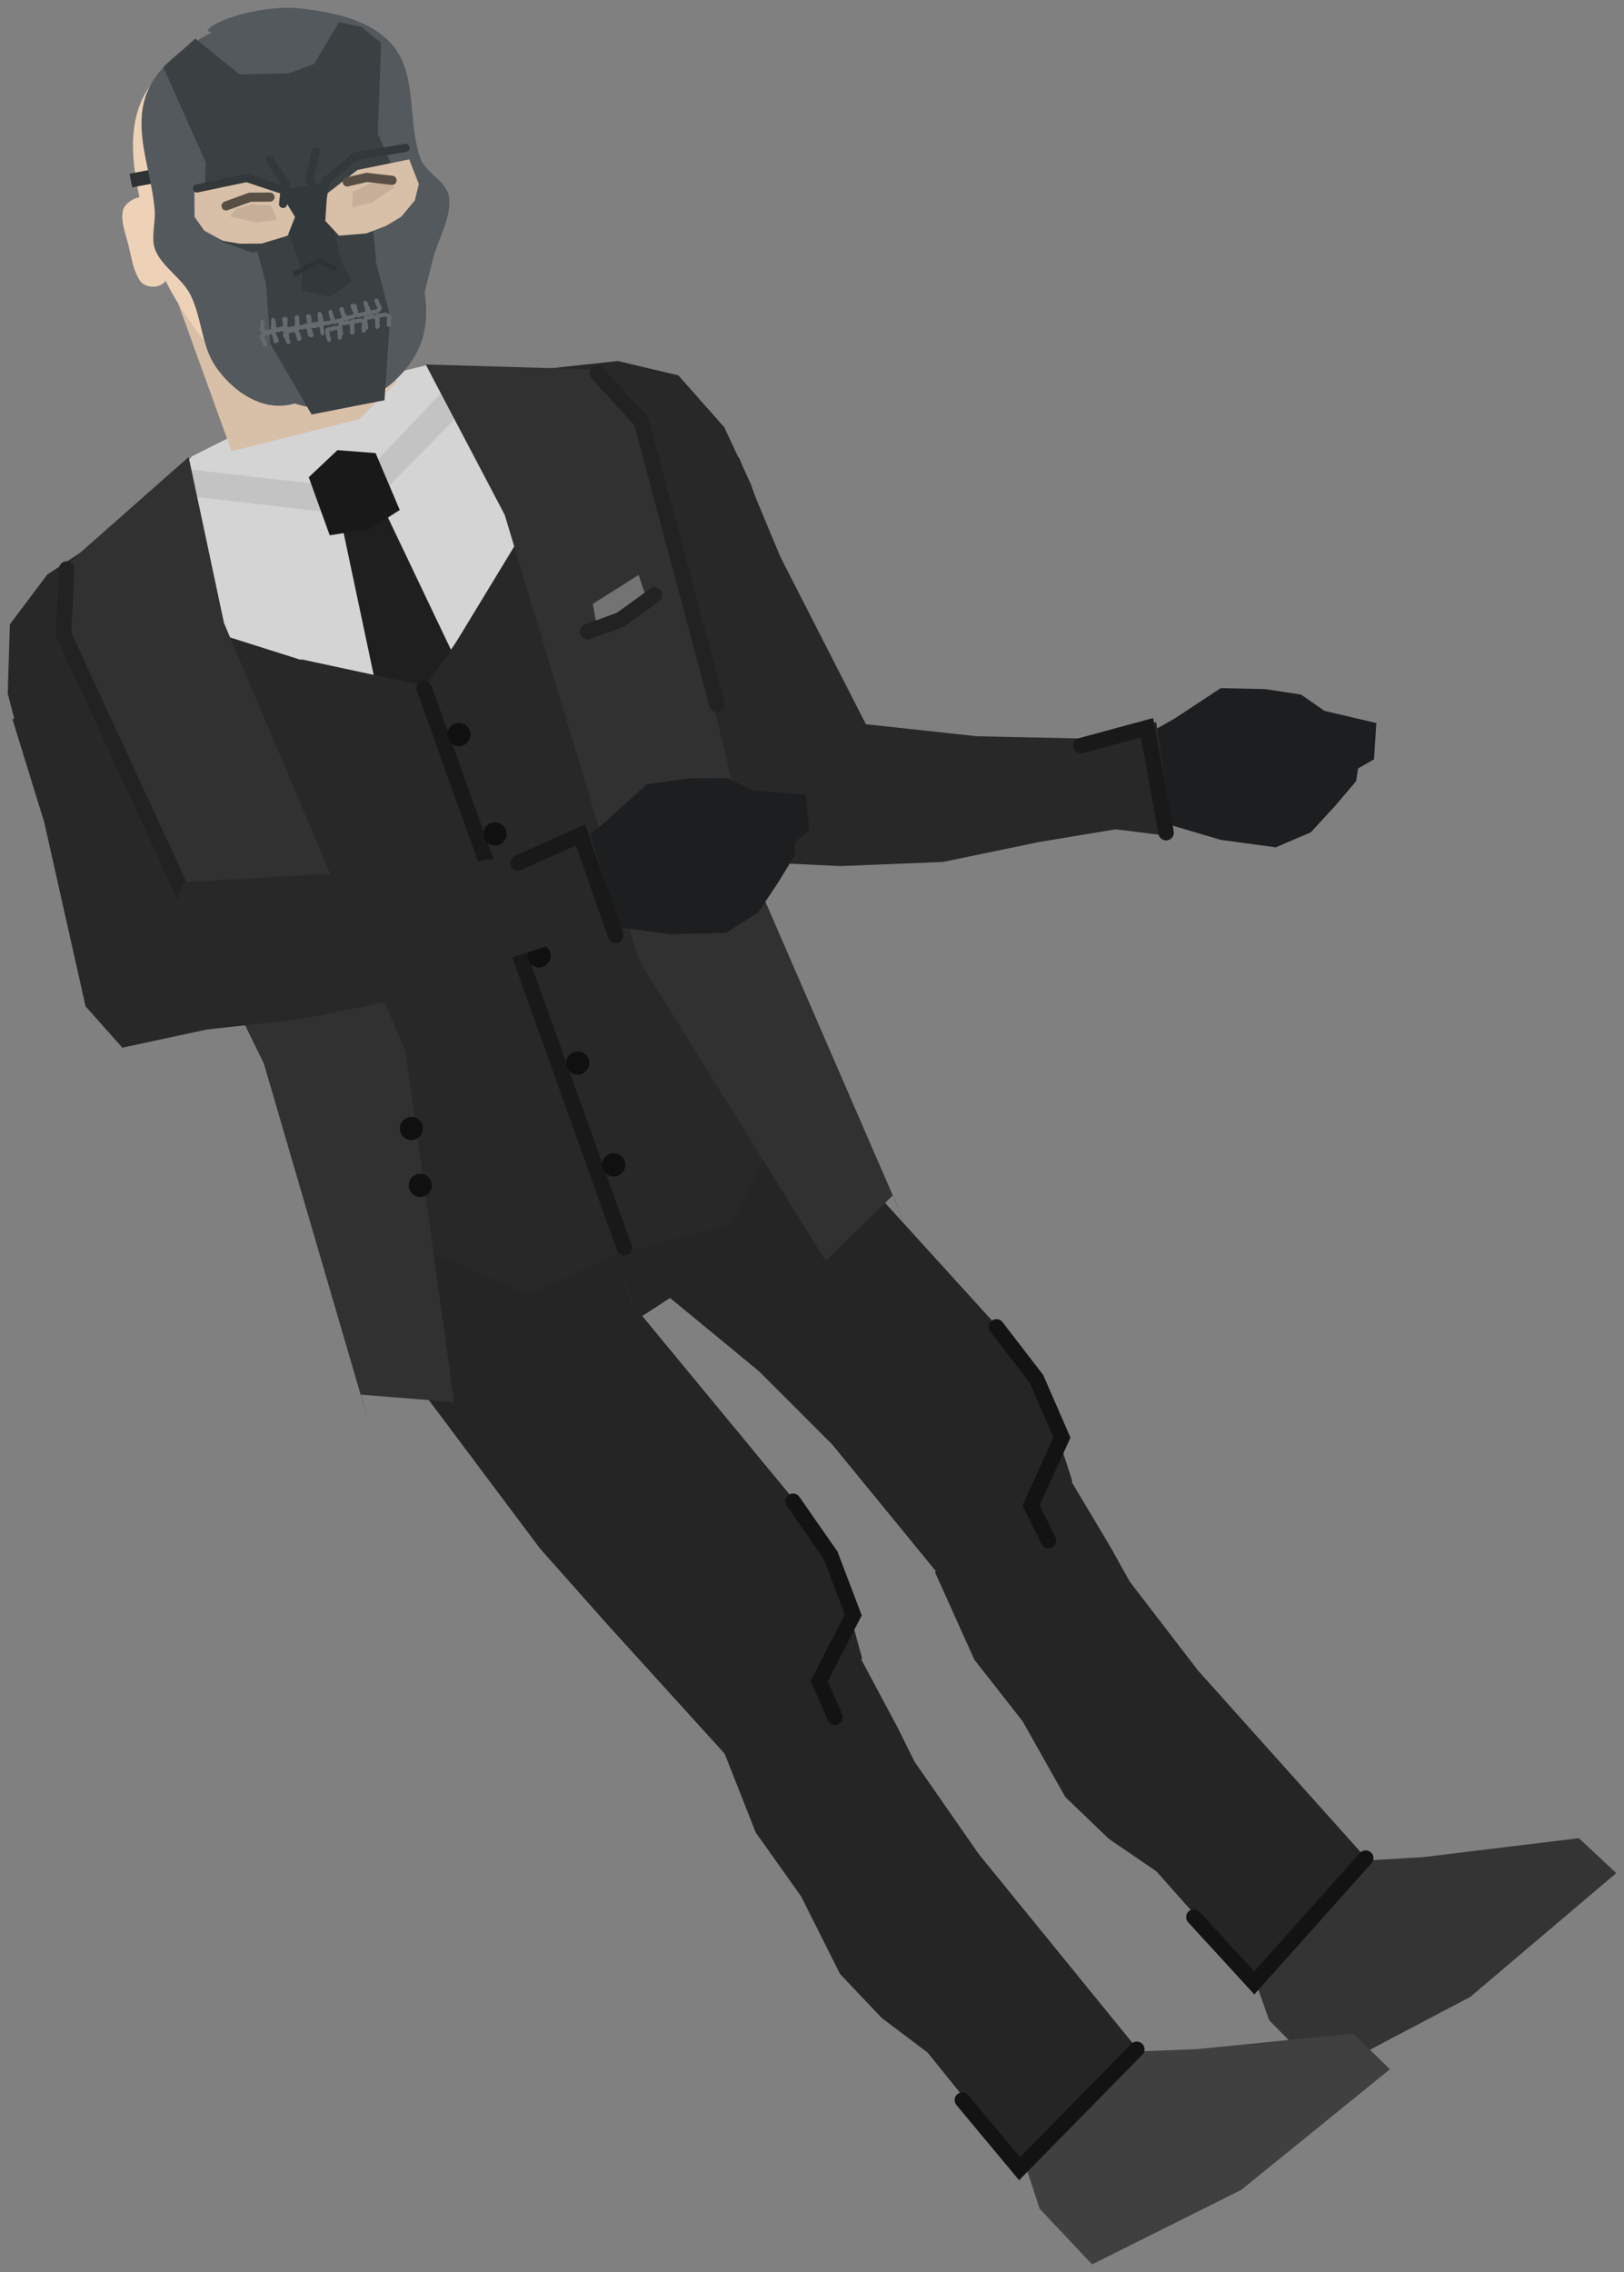 <svg xmlns="http://www.w3.org/2000/svg" xmlns:xlink="http://www.w3.org/1999/xlink" version="1.1" width="209.91" height="293.552" viewBox="6.812 3.14 209.91 293.552">
  <rect x="6.812" y="3.14" width="209.91" height="293.552" fill="#808080" stroke="none"/>
  <!-- Exported by Scratch - http://scratch.mit.edu/ -->
  <path id="ID0.7477802094072104" fill="#670A0A" stroke="none" stroke-linecap="round" d="M 88.333 96.261 L 68.826 99.591 L 82.02 138.607 L 100.667 141.725 L 94.976 117.764 L 88.333 96.261 Z " stroke-width="0.476"/>
  <path id="ID0.7477802094072104" fill="#670A0A" stroke="none" stroke-linecap="round" d="M 31.181 116.444 L 52.48 106.225 L 65.674 145.241 L 52.747 159.037 L 39.514 136.998 L 31.181 116.444 Z " stroke-width="0.476"/>
  <path id="ID0.4270821204409003" fill="#7C0D0D" stroke="none" stroke-linecap="round" d="M 25.27 97.1 L 24.874 84.04 L 25.148 77.79 L 29.1 69.039 L 58.989 60.44 L 66.902 62.287 L 70.905 65.206 L 81.219 73.781 L 83.898 83.933 L 84.75 89.425 L 88.54 95.432 L 90.745 100.466 L 90.927 107.693 L 91.072 113.173 L 92.918 122.35 L 101.356 142.618 L 99.115 152.046 L 96.573 159.465 L 86.833 168.489 L 74.881 169.339 L 69.009 164.237 L 62.259 159.734 L 53.171 159.541 L 43.966 135.888 L 40.703 129.955 L 32.712 120.594 L 28.002 110.752 L 25.27 97.1 Z " stroke-width="0.476"/>
  <path id="ID0.7729651997797191" fill="#282828" stroke="none" stroke-linecap="round" d="M 8.428 96.08 L 30.045 86.183 L 35.599 105.77 L 36.089 117.082 L 38.341 126.096 L 39.344 134.906 L 22.623 138.497 L 17.872 133.153 L 12.53 109.378 L 8.428 96.08 Z " stroke-width="0.959"/>
  <path id="ID0.4757494777441025" fill="#282828" stroke="none" stroke-linecap="round" d="M 12.924 77.372 L 20.486 72.36 L 37.575 71.372 L 38.289 98.201 L 29.971 106.523 L 25.96 109.113 L 22.042 107.998 L 18.267 106.198 L 11.849 105.733 L 9.873 100.625 L 7.812 92.763 L 8.088 83.803 L 12.924 77.372 Z " stroke-width="0.483"/>
  <g id="ID0.5880346246995032">
    <path id="ID0.6829322893172503" fill="#1D1E1F" stroke="none" stroke-linecap="round" d="M 157.893 109.667 L 153.012 99.151 L 158.591 96.003 L 164.596 92.047 L 170.31 92.168 L 174.99 92.88 L 178.008 94.986 L 184.712 96.557 L 184.408 101.246 L 182.341 102.427 L 182.103 104.056 L 179.381 107.264 L 176.246 110.669 L 171.713 112.614 L 164.588 111.646 L 157.893 109.667 Z " stroke-width="0.816"/>
    <g id="ID0.9434720128774643">
      <path id="ID0.6507829907350242" fill="#282828" stroke="none" stroke-linecap="round" d="M 92.966 113.951 L 103.572 95.189 L 120.481 96.895 L 133.11 98.266 L 149.231 98.608 L 156.26 96.429 L 158.437 111.216 L 151.025 110.283 L 141.191 111.912 L 128.682 114.504 L 115.359 115.038 L 92.966 113.951 Z " stroke-width="0.816"/>
      <path id="ID0.9892375003546476" fill="none" stroke="#191919" stroke-width="2" stroke-linecap="round" d="M 157.533 110.716 L 155.07 97.161 L 146.519 99.48 "/>
    </g>
  </g>
  <path id="ID0.7729651997797191" fill="#282828" stroke="none" stroke-linecap="round" d="M 102.333 62.25 L 79.384 68.463 L 87.638 87.074 L 94.494 96.084 L 98.525 104.455 L 103.388 111.87 L 118.54 103.94 L 118.776 96.792 L 107.682 75.097 L 102.333 62.25 Z " stroke-width="0.959"/>
  <path id="ID0.4757494777441025" fill="#282828" stroke="none" stroke-linecap="round" d="M 86.663 49.783 L 77.644 50.764 L 63.874 60.931 L 80.478 82.016 L 92.195 83.097 L 96.935 82.523 L 99.235 79.16 L 100.987 75.362 L 105.623 70.902 L 103.877 65.71 L 100.434 58.348 L 94.493 51.635 L 86.663 49.783 Z " stroke-width="0.483"/>
  <g id="ID0.6660797297954559">
    <path id="ID0.5368814701214433" fill="#343434" stroke="none" stroke-linecap="round" d="M 170.859 264.154 L 167.762 255.397 L 165.684 245.33 L 177.163 243.892 L 190.749 243.077 L 210.895 240.631 L 215.722 245.139 L 196.863 261.129 L 177.786 271.173 L 170.859 264.154 Z " stroke-width="0.77"/>
    <g id="ID0.5077062323689461">
      <path id="ID0.05466862628236413" fill="#252525" stroke="none" stroke-linecap="round" d="M 127.663 206.267 L 142.799 190.364 L 150.374 203.062 L 152.841 207.488 L 161.666 218.974 L 183.917 243.809 L 168.765 258.955 L 156.276 244.908 L 150.136 240.715 L 144.498 235.302 L 138.994 225.523 L 132.749 217.564 L 127.663 206.267 Z " stroke-width="0.6"/>
      <path id="ID0.5319394422695041" fill="none" stroke="#131313" stroke-width="2" stroke-linecap="round" d="M 183.337 243.204 L 168.93 259.328 L 161.127 250.821 "/>
    </g>
    <g id="ID0.8820344842970371">
      <path id="ID0.3809091211296618" fill="#252525" stroke="none" stroke-linecap="round" d="M 73.816 154.685 L 87.061 119.882 L 102.83 138.318 L 135.542 174.315 L 141.714 183.133 L 145.42 194.516 L 137.673 197.718 L 128.191 206.637 L 114.401 189.789 L 104.914 180.303 L 73.816 154.685 Z " stroke-width="0.731"/>
      <path id="ID0.9495224836282432" fill="none" stroke="#131313" stroke-width="2" stroke-linecap="round" d="M 135.608 174.573 L 140.79 181.311 L 144.081 188.872 L 140.086 197.62 L 142.341 202.194 "/>
    </g>
  </g>
  <g id="ID0.18228224432095885">
    <path id="ID0.5368814701214433" fill="#404040" stroke="none" stroke-linecap="round" d="M 141.202 288.524 L 138.295 279.702 L 136.435 269.592 L 147.943 268.404 L 161.542 267.883 L 181.738 265.874 L 186.466 270.485 L 167.264 286.062 L 147.975 295.691 L 141.202 288.524 Z " stroke-width="0.77"/>
    <g id="ID0.5077062323689461">
      <path id="ID0.05466862628236413" fill="#252525" stroke="none" stroke-linecap="round" d="M 99.95 228.377 L 115.82 213.206 L 122.786 226.248 L 125.042 230.786 L 133.314 242.676 L 154.368 268.534 L 138.518 282.947 L 126.706 268.326 L 120.771 263.848 L 115.394 258.175 L 110.359 248.147 L 104.497 239.902 L 99.95 228.377 Z " stroke-width="0.6"/>
      <path id="ID0.5319394422695041" fill="none" stroke="#131313" stroke-width="2" stroke-linecap="round" d="M 153.75 267.907 L 138.597 283.333 L 131.205 274.468 "/>
    </g>
    <g id="ID0.8820344842970371">
      <path id="ID0.3809091211296618" fill="#252525" stroke="none" stroke-linecap="round" d="M 51.095 169.149 L 63.487 140.134 L 78.368 159.294 L 109.344 196.796 L 115.093 205.895 L 118.257 217.441 L 110.367 220.274 L 100.857 230.129 L 85.268 212.961 L 76.581 203.17 L 51.095 169.149 Z " stroke-width="0.731"/>
      <path id="ID0.9495224836282432" fill="none" stroke="#131313" stroke-width="2" stroke-linecap="round" d="M 109.315 197.099 L 114.172 204.075 L 117.103 211.782 L 112.699 220.333 L 114.736 225.007 "/>
    </g>
  </g>
  <g id="ID0.8990198895335197">
    <path id="ID0.17576928716152906" fill="#DBDBDB" stroke="none" d="M 49.763 58.135 L 49.528 58.22 L 49.528 58.22 L 49.763 58.135 L 49.763 58.135 Z " stroke-width="1"/>
    <path id="ID0.4270821204409003" fill="#252525" stroke="none" stroke-linecap="round" d="M 89.295 173.512 L 50.724 67.558 L 67.889 63.99 L 75.802 65.837 L 79.805 68.756 L 90.119 77.332 L 92.798 87.483 L 93.65 92.975 L 97.44 98.982 L 99.645 104.016 L 99.827 111.243 L 99.972 116.723 L 101.818 125.9 L 110.256 146.168 L 108.016 155.596 L 105.473 163.015 L 89.295 173.512 Z " stroke-width="0.476"/>
    <path id="ID0.4270821204409003" fill="#252525" stroke="none" stroke-linecap="round" d="M 89.356 173.682 L 51.264 67.555 L 35.785 75.787 L 30.882 82.267 L 29.671 87.07 L 27.224 100.258 L 31.655 109.777 L 34.512 114.544 L 35.438 121.586 L 36.962 126.867 L 41.443 132.54 L 44.836 136.845 L 49.283 145.082 L 55.756 166.06 L 63.506 171.877 L 70.205 175.956 L 89.356 173.682 Z " stroke-width="0.476"/>
    <path id="ID0.5114514343440533" fill="#282828" stroke="none" d="M 26.849 77.618 L 76.693 59.601 L 106.693 142.595 L 56.849 160.612 L 26.849 77.618 Z " stroke-width="1.007"/>
    <path id="ID0.9286923445761204" fill="#D4D4D4" stroke="none" stroke-linecap="round" d="M 37.365 59.211 L 47.25 35.715 L 46.974 55.89 L 61.919 93.523 L 16.357 79.108 L 31.623 62.097 L 37.365 59.211 Z " stroke-width="0.476"/>
    <path id="ID0.9286923445761204" fill="#D4D4D4" stroke="none" stroke-linecap="round" d="M 52.267 52.669 L 33.395 41.01 L 46.508 56.345 L 61.246 93.546 L 84.894 54.62 L 62.275 50.241 L 52.267 52.669 Z " stroke-width="0.476"/>
    <path id="ID0.39874776685610414" fill="#C3C3C3" stroke="none" stroke-linecap="round" d="M 30.146 63.655 L 52.188 66.183 L 65.945 51.682 L 70.437 52.331 L 53.287 69.8 L 27.276 66.772 L 30.146 63.655 Z " stroke-width="0.944"/>
    <path id="ID0.13444371055811644" fill="#1F1F1F" stroke="none" stroke-linecap="round" d="M 50.539 68.742 L 55.392 66.722 L 67.713 92.573 L 56.551 97.139 L 50.539 68.742 Z " stroke-width="1"/>
    <path id="ID0.751046194229275" fill="#191919" stroke="none" stroke-linecap="round" d="M 46.72 64.802 L 50.425 61.299 L 55.358 61.679 L 58.483 69.03 L 54.682 71.457 L 49.431 72.302 L 46.72 64.802 Z " stroke-width="1.1"/>
    <path id="ID0.7854711129330099" fill="#282828" stroke="none" stroke-linecap="round" d="M 45.693 88.308 L 61.834 91.778 L 71.451 77.934 L 75.519 95.072 L 53.654 102.975 L 45.693 88.308 Z " stroke-width="1"/>
    <path id="ID0.562834897544235" fill="#282828" stroke="none" stroke-linecap="round" d="M 54.247 161.244 L 80.741 145.553 L 87.625 164.597 L 75.119 170.447 L 54.247 161.244 Z " stroke-width="1"/>
    <path id="ID0.562834897544235" fill="#282828" stroke="none" stroke-linecap="round" d="M 111.504 140.883 L 81.101 145.759 L 87.985 164.803 L 101.341 161.304 L 111.504 140.883 Z " stroke-width="1"/>
    <path id="ID0.6824178956449032" fill="none" stroke="#191919" stroke-width="2" stroke-linecap="round" d="M 61.649 92.083 L 87.505 164.347 "/>
    <path id="ID0.4144489667378366" fill="#313131" stroke="none" stroke-linecap="round" d="M 14.873 76.587 L 31.198 62.18 L 35.77 83.654 L 59.224 138.976 L 65.502 184.29 L 53.458 183.328 L 54.412 186.704 L 40.916 140.543 L 21.746 101.484 L 15.282 86.541 L 14.873 76.587 Z " stroke-width="1"/>
    <path id="ID0.5234400681219995" fill="#101010" stroke="none" d="M 65.63 96.633 C 66.018 96.493 66.427 96.523 66.774 96.686 C 67.121 96.849 67.405 97.144 67.546 97.532 C 67.686 97.92 67.656 98.329 67.493 98.675 C 67.33 99.022 67.035 99.307 66.647 99.447 C 66.259 99.588 65.85 99.557 65.503 99.395 C 65.156 99.232 64.872 98.937 64.731 98.549 C 64.591 98.161 64.621 97.752 64.784 97.405 C 64.947 97.058 65.242 96.773 65.63 96.633 Z " stroke-width="0.63"/>
    <path id="ID0.5234400681219995" fill="#101010" stroke="none" d="M 70.28 109.483 C 70.668 109.343 71.077 109.373 71.424 109.536 C 71.77 109.699 72.055 109.993 72.196 110.382 C 72.336 110.77 72.305 111.179 72.143 111.525 C 71.98 111.872 71.685 112.157 71.297 112.297 C 70.909 112.438 70.5 112.407 70.153 112.245 C 69.806 112.082 69.522 111.787 69.381 111.399 C 69.241 111.011 69.271 110.602 69.434 110.255 C 69.597 109.908 69.892 109.623 70.28 109.483 Z " stroke-width="0.63"/>
    <path id="ID0.5234400681219995" fill="#101010" stroke="none" d="M 80.98 139.083 C 81.368 138.943 81.777 138.973 82.124 139.136 C 82.471 139.299 82.755 139.594 82.896 139.982 C 83.036 140.37 83.005 140.779 82.843 141.125 C 82.68 141.472 82.385 141.757 81.997 141.897 C 81.609 142.038 81.2 142.007 80.853 141.845 C 80.506 141.682 80.222 141.387 80.081 140.999 C 79.941 140.611 79.971 140.202 80.134 139.855 C 80.297 139.508 80.592 139.223 80.98 139.083 Z " stroke-width="0.63"/>
    <path id="ID0.5234400681219995" fill="#101010" stroke="none" d="M 75.98 125.233 C 76.368 125.093 76.777 125.123 77.124 125.286 C 77.471 125.449 77.755 125.743 77.896 126.132 C 78.036 126.52 78.005 126.929 77.843 127.275 C 77.68 127.622 77.385 127.907 76.997 128.047 C 76.609 128.188 76.2 128.157 75.853 127.995 C 75.506 127.832 75.222 127.537 75.081 127.149 C 74.941 126.761 74.971 126.352 75.134 126.005 C 75.297 125.658 75.592 125.373 75.98 125.233 Z " stroke-width="0.63"/>
    <path id="ID0.5234400681219995" fill="#101010" stroke="none" d="M 85.63 152.233 C 86.018 152.093 86.427 152.123 86.774 152.286 C 87.121 152.449 87.405 152.744 87.546 153.132 C 87.686 153.52 87.656 153.929 87.493 154.275 C 87.33 154.622 87.035 154.907 86.647 155.047 C 86.259 155.188 85.85 155.157 85.503 154.995 C 85.156 154.832 84.872 154.537 84.731 154.149 C 84.591 153.761 84.621 153.352 84.784 153.005 C 84.947 152.658 85.242 152.373 85.63 152.233 Z " stroke-width="0.63"/>
    <path id="ID0.4144489667378366" fill="#313131" stroke="none" stroke-linecap="round" d="M 83.598 50.867 L 61.834 50.227 L 72.05 69.662 L 89.39 127.194 L 113.537 166.049 L 122.182 157.607 L 123.607 160.814 L 104.468 116.692 L 94.233 74.403 L 89.649 58.781 L 83.598 50.867 Z " stroke-width="1"/>
    <path id="ID0.8752945330925286" fill="none" stroke="#222222" stroke-width="2" stroke-linecap="round" d="M 15.429 76.652 L 15.007 85.046 L 30.896 119.443 "/>
    <path id="ID0.8752945330925286" fill="none" stroke="#222222" stroke-width="2" stroke-linecap="round" d="M 84.013 51.372 L 89.704 57.556 L 99.48 94.162 "/>
    <path id="ID0.5234400681219995" fill="#101010" stroke="none" d="M 59.48 147.533 C 59.868 147.393 60.277 147.423 60.624 147.586 C 60.971 147.749 61.255 148.043 61.396 148.432 C 61.536 148.82 61.505 149.229 61.343 149.575 C 61.18 149.922 60.885 150.207 60.497 150.347 C 60.109 150.488 59.7 150.457 59.353 150.295 C 59.006 150.132 58.722 149.837 58.581 149.449 C 58.441 149.061 58.471 148.652 58.634 148.305 C 58.797 147.958 59.092 147.673 59.48 147.533 Z " stroke-width="0.63"/>
    <path id="ID0.5234400681219995" fill="#101010" stroke="none" d="M 60.63 154.883 C 61.018 154.743 61.427 154.773 61.774 154.936 C 62.12 155.099 62.405 155.393 62.546 155.782 C 62.686 156.17 62.656 156.579 62.493 156.925 C 62.33 157.272 62.035 157.557 61.647 157.697 C 61.259 157.838 60.85 157.807 60.503 157.645 C 60.156 157.482 59.872 157.187 59.731 156.799 C 59.591 156.411 59.621 156.002 59.784 155.655 C 59.947 155.308 60.242 155.023 60.63 154.883 Z " stroke-width="0.63"/>
    <g id="ID0.20783481979742646">
      <path id="ID0.5848579816520214" fill="#737373" stroke="none" stroke-linecap="round" d="M 83.433 81.158 L 89.365 77.418 L 90.597 81.12 L 83.949 84.055 L 83.433 81.158 Z " stroke-width="1"/>
      <path id="ID0.13105127029120922" fill="none" stroke="#222222" stroke-width="2" stroke-linecap="round" d="M 82.764 84.749 L 86.996 83.219 L 91.424 80.024 "/>
    </g>
  </g>
  <path id="ID0.46110434643924236" fill="#D8BFA7" stroke="none" stroke-linecap="round" d="M 29.914 42.537 L 51.182 34.849 L 58.063 52.512 L 53.207 57.298 L 36.747 61.44 L 29.914 42.537 Z " stroke-width="1.088"/>
  <g id="ID0.5880346246995032">
    <path id="ID0.6829322893172503" fill="#1D1E1F" stroke="none" stroke-linecap="round" d="M 86.526 122.916 L 80.061 113.293 L 85.08 109.311 L 90.393 104.466 L 96.055 103.692 L 100.79 103.664 L 104.1 105.272 L 110.967 105.777 L 111.4 110.456 L 109.543 111.945 L 109.561 113.591 L 107.374 117.186 L 104.81 121.038 L 100.637 123.668 L 93.448 123.825 L 86.526 122.916 Z " stroke-width="0.816"/>
    <g id="ID0.9434720128774643">
      <path id="ID0.6507829907350242" fill="#282828" stroke="none" stroke-linecap="round" d="M 23.058 137.288 L 30.602 117.1 L 47.57 116.142 L 60.258 115.522 L 76.235 113.341 L 82.836 110.091 L 87.297 124.356 L 79.831 124.593 L 70.372 127.738 L 58.422 132.254 L 45.347 134.863 L 23.058 137.288 Z " stroke-width="0.816"/>
      <path id="ID0.9892375003546476" fill="none" stroke="#191919" stroke-width="2" stroke-linecap="round" d="M 86.386 124.007 L 81.835 111.004 L 73.751 114.63 "/>
    </g>
  </g>
  <path id="ID0.6101007834076881" fill="#FFFFFF" stroke="none" stroke-linecap="round" d="M 35.131 27.62 L 36.769 28.078 L 40.505 29.41 L 40.98 31.396 L 35.779 29.761 L 35.131 27.62 Z " stroke-width="0.406"/>
  <path id="ID0.6101007834076881" fill="#FFFFFF" stroke="none" stroke-linecap="round" d="M 56.371 27.856 L 54.813 28.293 L 51.26 29.565 L 50.81 31.456 L 55.757 29.893 L 56.371 27.856 Z " stroke-width="0.386"/>
  <path id="ID0.043594349175691605" fill="#D7E2FD" stroke="none" stroke-linecap="round" d="M 41.233 30.818 L 41.5 29.709 L 41.936 31.783 L 39.373 30.956 L 41.233 30.818 Z " stroke-width="0.508"/>
  <path id="ID0.043594349175691605" fill="#D7E2FD" stroke="none" stroke-linecap="round" d="M 51.665 30.844 L 51.435 29.832 L 51.014 31.713 L 53.354 30.992 L 51.665 30.844 Z " stroke-width="0.462"/>
  <path id="ID0.8999492498114705" fill="#EDD2B8" stroke="none" stroke-linecap="round" d="M 43.77 7.447 C 48.187 7.098 53.34 8.879 56.158 12.297 C 59.375 16.2 58.573 22.043 59.728 26.915 C 60.159 28.605 60.724 30.348 60.617 32.15 C 60.708 35.345 60.102 38.523 59.703 41.786 C 59.436 43.985 59.684 46.317 58.89 48.404 C 58.016 50.862 57.281 54.192 54.812 55.124 C 51.151 56.505 46.803 55.455 43.087 54.373 C 40.034 53.484 37.015 51.805 34.952 49.374 C 31.223 44.844 27.653 39.76 26.178 34.051 C 24.543 27.722 22.284 19.94 26.076 14.421 C 29.408 9.167 37.206 7.97 43.77 7.447 Z " stroke-width="0.508"/>
  <path id="ID0.8194515448994935" fill="#EDD2B8" stroke="none" stroke-linecap="round" d="M 25.088 28.589 C 25.944 28.516 26.657 28.959 27.352 29.906 C 28.048 30.852 28.628 32.23 28.929 33.815 C 29.23 35.401 29.193 36.896 28.892 38.031 C 28.592 39.166 28.084 39.814 27.267 40.084 C 26.517 40.331 25.449 40.097 24.969 39.502 C 24.023 38.157 23.81 36.389 23.427 34.858 C 23.05 33.354 22.38 31.749 22.708 30.262 C 23.02 29.334 24.192 28.666 25.088 28.589 Z " stroke-width="1"/>
  <path id="ID0.5768358684144914" fill="#2E3234" stroke="none" d="M 23.554 25.582 L 29.449 24.465 L 29.784 26.233 L 23.889 27.351 L 23.554 25.582 Z " stroke-width="1"/>
  <path id="ID0.3245162623934448" fill="#54595E" stroke="none" stroke-linecap="round" d="M 42.265 8.595 C 45.464 7.989 48.852 10.021 51.741 13.794 C 54.63 17.567 56.626 24.029 58.226 29.437 C 59.86 34.958 62.89 40.733 61.577 46.308 C 60.564 50.604 56.276 54.542 51.892 55.625 C 47.753 56.651 42.244 55.181 39.556 51.755 C 35.757 46.912 35.787 40.002 35.039 33.832 C 34.36 28.235 34.041 21.47 35.349 16.901 C 36.657 12.333 39.066 9.201 42.265 8.595 Z " stroke-width="1"/>
  <path id="ID0.8999492498114705" fill="#54595E" stroke="none" stroke-linecap="round" d="M 45.22 4.197 C 49.629 4.631 54.79 5.629 57.608 9.047 C 60.825 12.95 59.449 18.962 61.178 23.665 C 61.862 25.523 64.574 26.544 64.855 28.605 C 65.174 31.265 63.51 33.819 62.808 36.49 C 62.044 39.391 61.461 42.413 60.34 45.154 C 59.349 47.577 58.36 50.311 56.262 51.874 C 54.645 53.076 52.123 53.805 50.353 52.89 C 48.945 52.163 49.655 49.773 48.994 48.313 C 48.313 46.486 46.718 45.025 46.346 43.075 C 45.314 37.648 46.134 31.96 45.123 26.528 C 44.011 20.554 43.176 14.354 40.171 9.136 C 39.022 7.14 32.808 7.735 33.747 6.889 C 35.173 5.422 41.314 3.813 45.22 4.197 Z " stroke-width="0.508"/>
  <path id="ID0.8999492498114705" fill="#54595E" stroke="none" stroke-linecap="round" d="M 34.054 7.39 C 30.549 9.206 26.775 11.926 25.581 15.744 C 24.12 20.369 26.414 25.432 26.805 30.249 C 26.947 32.018 26.239 33.995 26.936 35.576 C 27.93 37.757 30.332 39.085 31.417 41.216 C 32.912 44.151 32.847 47.861 34.711 50.545 C 36.205 52.694 38.441 54.62 40.966 55.306 C 42.909 55.833 45.523 55.589 46.837 54.09 C 47.881 52.898 46.345 50.933 46.426 49.333 C 46.391 47.384 47.341 45.44 46.973 43.489 C 45.948 38.061 43.103 33.068 42.056 27.642 C 40.905 21.676 39.889 15.651 40.299 9.645 C 40.41 8.03 44.882 6.464 43.832 6.053 C 41.756 5.25 36.959 5.802 34.054 7.39 Z " stroke-width="0.508"/>
  <path id="ID0.45774566335603595" fill="#54595E" stroke="none" stroke-linecap="round" d="M 48.725 39.876 C 50.792 39.484 52.541 40.44 54.406 40.902 C 56.106 41.325 59.084 40.901 59.41 42.685 C 59.95 45.466 57.963 48.33 56.262 50.696 C 55.14 52.256 53.419 53.338 51.351 53.73 C 49.284 54.121 47.356 53.629 45.671 52.704 C 43.34 51.424 40.387 49.958 39.947 47.393 C 39.532 45.444 42.271 44.195 43.814 42.91 C 45.291 41.679 46.658 40.268 48.725 39.876 Z " stroke-width="1"/>
  <path id="ID0.6934182443656027" fill="#54595E" stroke="none" stroke-linecap="round" d="M 33.6 36.959 L 47.382 38.519 L 60.397 31.472 L 58.707 38.662 L 59.054 43.177 L 39.672 47.512 L 37.397 41.684 L 33.6 36.959 Z " stroke-width="1"/>
  <path id="ID0.6236958587542176" fill="#3B4043" stroke="none" stroke-linecap="round" d="M 39.269 32.626 L 54.734 29.643 L 55.462 37.241 L 57.247 43.976 L 56.51 54.854 L 47.087 56.691 L 41.737 47.527 L 41.206 39.892 L 39.269 32.626 Z " stroke-width="1"/>
  <path id="ID0.6043254472315311" fill="#3B4043" stroke="none" stroke-linecap="round" d="M 27.924 11.813 L 32.06 8.128 L 37.77 12.746 L 44.361 12.616 L 46.728 31.811 L 44.655 35.105 L 39.333 35.757 L 35.454 34.355 L 33.156 30.821 L 33.419 24.156 L 27.924 11.813 Z " stroke-width="1"/>
  <path id="ID0.6043254472315311" fill="#3B4043" stroke="none" stroke-linecap="round" d="M 56.072 8.684 L 53.543 6.619 L 50.627 6.001 L 47.425 11.392 L 41.244 13.683 L 46.066 32.412 L 49.201 34.719 L 54.392 33.379 L 58.441 30.576 L 58.334 26.524 L 55.65 20.418 L 56.072 8.684 Z " stroke-width="1"/>
  <path id="ID0.9914007503539324" fill="#33383A" stroke="none" d="M 46.116 38.966 L 42.306 27.729 L 48.699 26.822 L 51.117 37.967 L 46.116 38.966 Z " stroke-width="1"/>
  <path id="ID0.28340246016159654" fill="#D8BFA7" stroke="none" stroke-linecap="round" d="M 31.942 27.736 L 38.661 26.558 L 43.449 27.962 L 44.948 31.161 L 43.997 33.589 L 40.619 34.61 L 37.829 34.632 L 35.627 34.258 L 33.217 32.941 L 31.956 31.154 L 31.942 27.736 Z " stroke-width="0.595"/>
  <path id="ID0.28340246016159654" fill="#D8BFA7" stroke="none" stroke-linecap="round" d="M 59.71 23.731 L 53.026 25.093 L 49.084 28.152 L 48.859 31.677 L 50.633 33.589 L 54.151 33.303 L 56.755 32.302 L 58.667 31.148 L 60.428 29.041 L 60.947 26.916 L 59.71 23.731 Z " stroke-width="0.595"/>
  <path id="ID0.17377300979569554" fill="#C6AF99" stroke="none" stroke-linecap="round" d="M 36.561 31.118 L 37.297 30.133 L 39.51 29.526 L 41.836 29.702 L 42.644 31.534 L 40.028 31.896 L 36.561 31.118 Z " stroke-width="1"/>
  <path id="ID0.17377300979569554" fill="#C6AF99" stroke="none" stroke-linecap="round" d="M 57.837 27.307 L 56.791 26.66 L 54.51 26.905 L 52.409 27.919 L 52.328 29.92 L 54.895 29.299 L 57.837 27.307 Z " stroke-width="1"/>
  <path id="ID0.44800941413268447" fill="none" stroke="#33383A" stroke-width="1.05" stroke-linecap="round" d="M 45.858 31.647 L 43.456 27.719 L 38.693 26.136 L 32.267 27.488 "/>
  <path id="ID0.12448931112885475" fill="#33383A" stroke="none" stroke-linecap="round" d="M 45.996 37.352 L 50.73 36.557 L 52.251 39.475 L 49.484 41.526 L 45.757 40.655 L 45.996 37.352 Z " stroke-width="1"/>
  <path id="ID0.44800941413268447" fill="none" stroke="#33383A" stroke-width="1.05" stroke-linecap="round" d="M 43.398 29.489 L 43.708 26.817 L 41.661 23.781 "/>
  <path id="ID0.44800941413268447" fill="none" stroke="#33383A" stroke-width="1.05" stroke-linecap="round" d="M 48.089 28.678 L 46.822 26.304 L 47.615 22.73 "/>
  <g id="ID0.32985211815685034">
    <g id="ID0.08651347272098064">
      <g id="ID0.07771636918187141">
        <path id="ID0.7001032647676766" fill="none" stroke="#646B70" stroke-width="0.524" stroke-linecap="round" d="M 40.722 44.738 C 40.722 44.738 40.727 45.112 40.722 45.298 C 40.716 45.474 40.596 45.675 40.688 45.825 C 40.783 45.979 41.004 46.027 41.184 46.05 C 41.357 46.072 41.527 45.983 41.699 45.953 C 41.87 45.922 42.161 46.034 42.216 45.868 C 42.346 45.471 42.139 44.617 42.139 44.617 "/>
        <path id="ID0.7001032647676766" fill="none" stroke="#646B70" stroke-width="0.524" stroke-linecap="round" d="M 42.122 44.488 C 42.122 44.488 42.127 44.862 42.122 45.048 C 42.116 45.224 41.996 45.425 42.088 45.575 C 42.183 45.729 42.404 45.777 42.584 45.8 C 42.757 45.822 42.927 45.733 43.099 45.703 C 43.27 45.672 43.561 45.784 43.616 45.618 C 43.746 45.221 43.538 44.367 43.538 44.367 "/>
      </g>
      <g id="ID0.07771636918187141">
        <path id="ID0.7001032647676766" fill="none" stroke="#646B70" stroke-width="0.524" stroke-linecap="round" d="M 43.722 44.338 C 43.722 44.338 43.727 44.712 43.722 44.898 C 43.716 45.074 43.596 45.275 43.688 45.425 C 43.783 45.579 44.004 45.627 44.184 45.65 C 44.357 45.672 44.527 45.583 44.699 45.553 C 44.87 45.522 45.161 45.634 45.216 45.468 C 45.346 45.071 45.139 44.217 45.139 44.217 "/>
        <path id="ID0.7001032647676766" fill="none" stroke="#646B70" stroke-width="0.524" stroke-linecap="round" d="M 45.222 44.138 C 45.222 44.138 45.227 44.512 45.222 44.698 C 45.216 44.874 45.096 45.075 45.188 45.224 C 45.283 45.379 45.504 45.427 45.684 45.45 C 45.857 45.472 46.027 45.383 46.199 45.353 C 46.37 45.322 46.661 45.434 46.716 45.268 C 46.846 44.871 46.639 44.017 46.639 44.017 "/>
      </g>
      <path id="ID0.7001032647676766" fill="none" stroke="#646B70" stroke-width="0.524" stroke-linecap="round" d="M 46.755 44.036 C 46.755 44.036 46.799 44.407 46.813 44.593 C 46.826 44.767 46.728 44.98 46.835 45.119 C 46.946 45.263 47.17 45.288 47.352 45.292 C 47.526 45.295 47.686 45.189 47.853 45.141 C 48.021 45.093 48.322 45.173 48.359 45.002 C 48.447 44.594 48.151 43.766 48.151 43.766 "/>
    </g>
    <g id="ID0.08651347272098064">
      <g id="ID0.07771636918187141">
        <path id="ID0.7001032647676766" fill="none" stroke="#646B70" stroke-width="0.524" stroke-linecap="round" d="M 55.471 41.959 C 55.471 41.959 55.603 42.309 55.677 42.48 C 55.746 42.642 55.931 42.785 55.9 42.958 C 55.868 43.137 55.681 43.262 55.522 43.349 C 55.368 43.433 55.178 43.413 55.007 43.447 C 54.836 43.482 54.606 43.692 54.495 43.557 C 54.228 43.236 54.109 42.364 54.109 42.364 "/>
        <path id="ID0.7001032647676766" fill="none" stroke="#646B70" stroke-width="0.524" stroke-linecap="round" d="M 54.021 42.26 C 54.021 42.26 54.153 42.609 54.227 42.78 C 54.296 42.942 54.481 43.085 54.45 43.258 C 54.419 43.437 54.231 43.562 54.072 43.65 C 53.918 43.733 53.728 43.712 53.557 43.747 C 53.386 43.782 53.156 43.992 53.045 43.858 C 52.778 43.536 52.659 42.664 52.659 42.664 "/>
      </g>
      <g id="ID0.07771636918187141">
        <path id="ID0.7001032647676766" fill="none" stroke="#646B70" stroke-width="0.524" stroke-linecap="round" d="M 52.371 42.66 C 52.371 42.66 52.503 43.009 52.577 43.18 C 52.646 43.342 52.831 43.485 52.8 43.658 C 52.769 43.837 52.581 43.962 52.422 44.05 C 52.268 44.133 52.078 44.112 51.907 44.147 C 51.736 44.182 51.506 44.392 51.395 44.258 C 51.128 43.936 51.009 43.065 51.009 43.065 "/>
        <path id="ID0.7001032647676766" fill="none" stroke="#646B70" stroke-width="0.524" stroke-linecap="round" d="M 50.921 43.109 C 50.921 43.109 51.053 43.459 51.127 43.63 C 51.196 43.792 51.381 43.935 51.35 44.108 C 51.319 44.287 51.131 44.412 50.971 44.499 C 50.818 44.583 50.628 44.562 50.457 44.597 C 50.286 44.632 50.056 44.842 49.945 44.708 C 49.678 44.386 49.559 43.514 49.559 43.514 "/>
      </g>
      <path id="ID0.7001032647676766" fill="none" stroke="#646B70" stroke-width="0.524" stroke-linecap="round" d="M 49.52 43.448 C 49.52 43.448 49.614 43.809 49.67 43.987 C 49.722 44.155 49.891 44.317 49.842 44.486 C 49.792 44.66 49.592 44.765 49.424 44.836 C 49.263 44.903 49.076 44.862 48.902 44.879 C 48.729 44.895 48.478 45.08 48.381 44.935 C 48.15 44.587 48.122 43.708 48.122 43.708 "/>
    </g>
  </g>
  <path id="ID0.7001032647676766" fill="none" stroke="#646B70" stroke-width="0.524" stroke-linecap="round" d="M 41.079 47.641 C 41.079 47.641 40.947 47.291 40.873 47.12 C 40.804 46.958 40.619 46.815 40.65 46.642 C 40.681 46.463 40.869 46.338 41.029 46.251 C 41.182 46.167 41.372 46.188 41.543 46.153 C 41.714 46.118 41.944 45.908 42.055 46.042 C 42.322 46.364 42.441 47.236 42.441 47.236 "/>
  <path id="ID0.7001032647676766" fill="none" stroke="#646B70" stroke-width="0.524" stroke-linecap="round" d="M 42.579 47.141 C 42.579 47.141 42.447 46.791 42.373 46.62 C 42.304 46.458 42.119 46.315 42.15 46.142 C 42.181 45.963 42.369 45.838 42.529 45.751 C 42.682 45.667 42.872 45.688 43.043 45.653 C 43.214 45.618 43.444 45.408 43.555 45.542 C 43.822 45.864 43.941 46.736 43.941 46.736 "/>
  <g id="ID0.07771636918187141">
    <path id="ID0.7001032647676766" fill="none" stroke="#646B70" stroke-width="0.524" stroke-linecap="round" d="M 44.079 47.34 C 44.079 47.34 43.947 46.991 43.873 46.82 C 43.804 46.658 43.619 46.515 43.65 46.342 C 43.681 46.163 43.869 46.038 44.029 45.95 C 44.182 45.867 44.372 45.888 44.543 45.853 C 44.714 45.818 44.944 45.608 45.055 45.742 C 45.322 46.064 45.441 46.935 45.441 46.935 "/>
    <path id="ID0.7001032647676766" fill="none" stroke="#646B70" stroke-width="0.524" stroke-linecap="round" d="M 45.529 46.84 C 45.529 46.84 45.397 46.491 45.323 46.32 C 45.254 46.158 45.069 46.015 45.1 45.842 C 45.132 45.663 45.319 45.538 45.478 45.45 C 45.632 45.367 45.822 45.388 45.993 45.353 C 46.164 45.318 46.394 45.108 46.505 45.242 C 46.772 45.564 46.891 46.435 46.891 46.435 "/>
  </g>
  <path id="ID0.7001032647676766" fill="none" stroke="#646B70" stroke-width="0.524" stroke-linecap="round" d="M 47.08 46.452 C 47.08 46.452 46.986 46.091 46.93 45.913 C 46.878 45.745 46.709 45.583 46.758 45.414 C 46.808 45.24 47.008 45.135 47.176 45.065 C 47.337 44.997 47.524 45.038 47.698 45.021 C 47.871 45.005 48.122 44.82 48.219 44.965 C 48.45 45.313 48.478 46.192 48.478 46.192 "/>
  <path id="ID0.7001032647676766" fill="none" stroke="#646B70" stroke-width="0.524" stroke-linecap="round" d="M 57.078 45.112 C 57.078 45.112 57.073 44.738 57.078 44.552 C 57.084 44.376 57.204 44.175 57.112 44.026 C 57.017 43.871 56.796 43.823 56.616 43.8 C 56.443 43.778 56.273 43.867 56.101 43.897 C 55.929 43.928 55.639 43.816 55.584 43.982 C 55.453 44.379 55.661 45.233 55.661 45.233 "/>
  <path id="ID0.7001032647676766" fill="none" stroke="#646B70" stroke-width="0.524" stroke-linecap="round" d="M 55.578 45.362 C 55.578 45.362 55.573 44.988 55.578 44.802 C 55.584 44.626 55.704 44.425 55.612 44.276 C 55.517 44.121 55.296 44.073 55.116 44.05 C 54.943 44.028 54.773 44.117 54.601 44.147 C 54.429 44.178 54.139 44.066 54.084 44.232 C 53.953 44.629 54.161 45.483 54.161 45.483 "/>
  <path id="ID0.7001032647676766" fill="none" stroke="#646B70" stroke-width="0.524" stroke-linecap="round" d="M 53.828 45.862 C 53.828 45.862 53.823 45.488 53.828 45.302 C 53.834 45.126 53.954 44.925 53.862 44.776 C 53.767 44.621 53.546 44.573 53.366 44.55 C 53.193 44.528 53.023 44.617 52.851 44.647 C 52.679 44.678 52.389 44.566 52.334 44.732 C 52.203 45.129 52.411 45.983 52.411 45.983 "/>
  <path id="ID0.7001032647676766" fill="none" stroke="#646B70" stroke-width="0.524" stroke-linecap="round" d="M 52.328 46.112 C 52.328 46.112 52.323 45.738 52.328 45.552 C 52.334 45.376 52.454 45.175 52.362 45.026 C 52.267 44.871 52.046 44.823 51.866 44.8 C 51.693 44.778 51.523 44.867 51.351 44.897 C 51.179 44.928 50.889 44.816 50.834 44.982 C 50.703 45.379 50.911 46.233 50.911 46.233 "/>
  <path id="ID0.7001032647676766" fill="none" stroke="#646B70" stroke-width="0.524" stroke-linecap="round" d="M 50.745 46.764 C 50.745 46.764 50.701 46.394 50.687 46.208 C 50.674 46.033 50.772 45.82 50.665 45.681 C 50.554 45.537 50.33 45.512 50.148 45.508 C 49.974 45.505 49.814 45.611 49.647 45.659 C 49.479 45.707 49.178 45.627 49.141 45.797 C 49.053 46.206 49.349 47.034 49.349 47.034 "/>
  <path id="ID0.44800941413268447" fill="none" stroke="#2E3234" stroke-width="0.613" stroke-linecap="round" d="M 50.024 37.776 L 48.006 36.834 L 44.952 38.476 "/>
  <path id="ID0.44800941413268447" fill="none" stroke="#33383A" stroke-width="1.05" stroke-linecap="round" d="M 48.103 31.088 L 48.901 26.553 L 52.755 23.337 L 59.229 22.244 "/>
  <path id="ID0.023752907756716013" fill="none" stroke="#584E44" stroke-width="1.181" stroke-linecap="round" d="M 36.034 29.745 L 39.139 28.621 L 41.712 28.605 "/>
  <path id="ID0.023752907756716013" fill="none" stroke="#584E44" stroke-width="1.181" stroke-linecap="round" d="M 57.486 26.437 L 54.205 26.062 L 51.698 26.642 "/>
</svg>